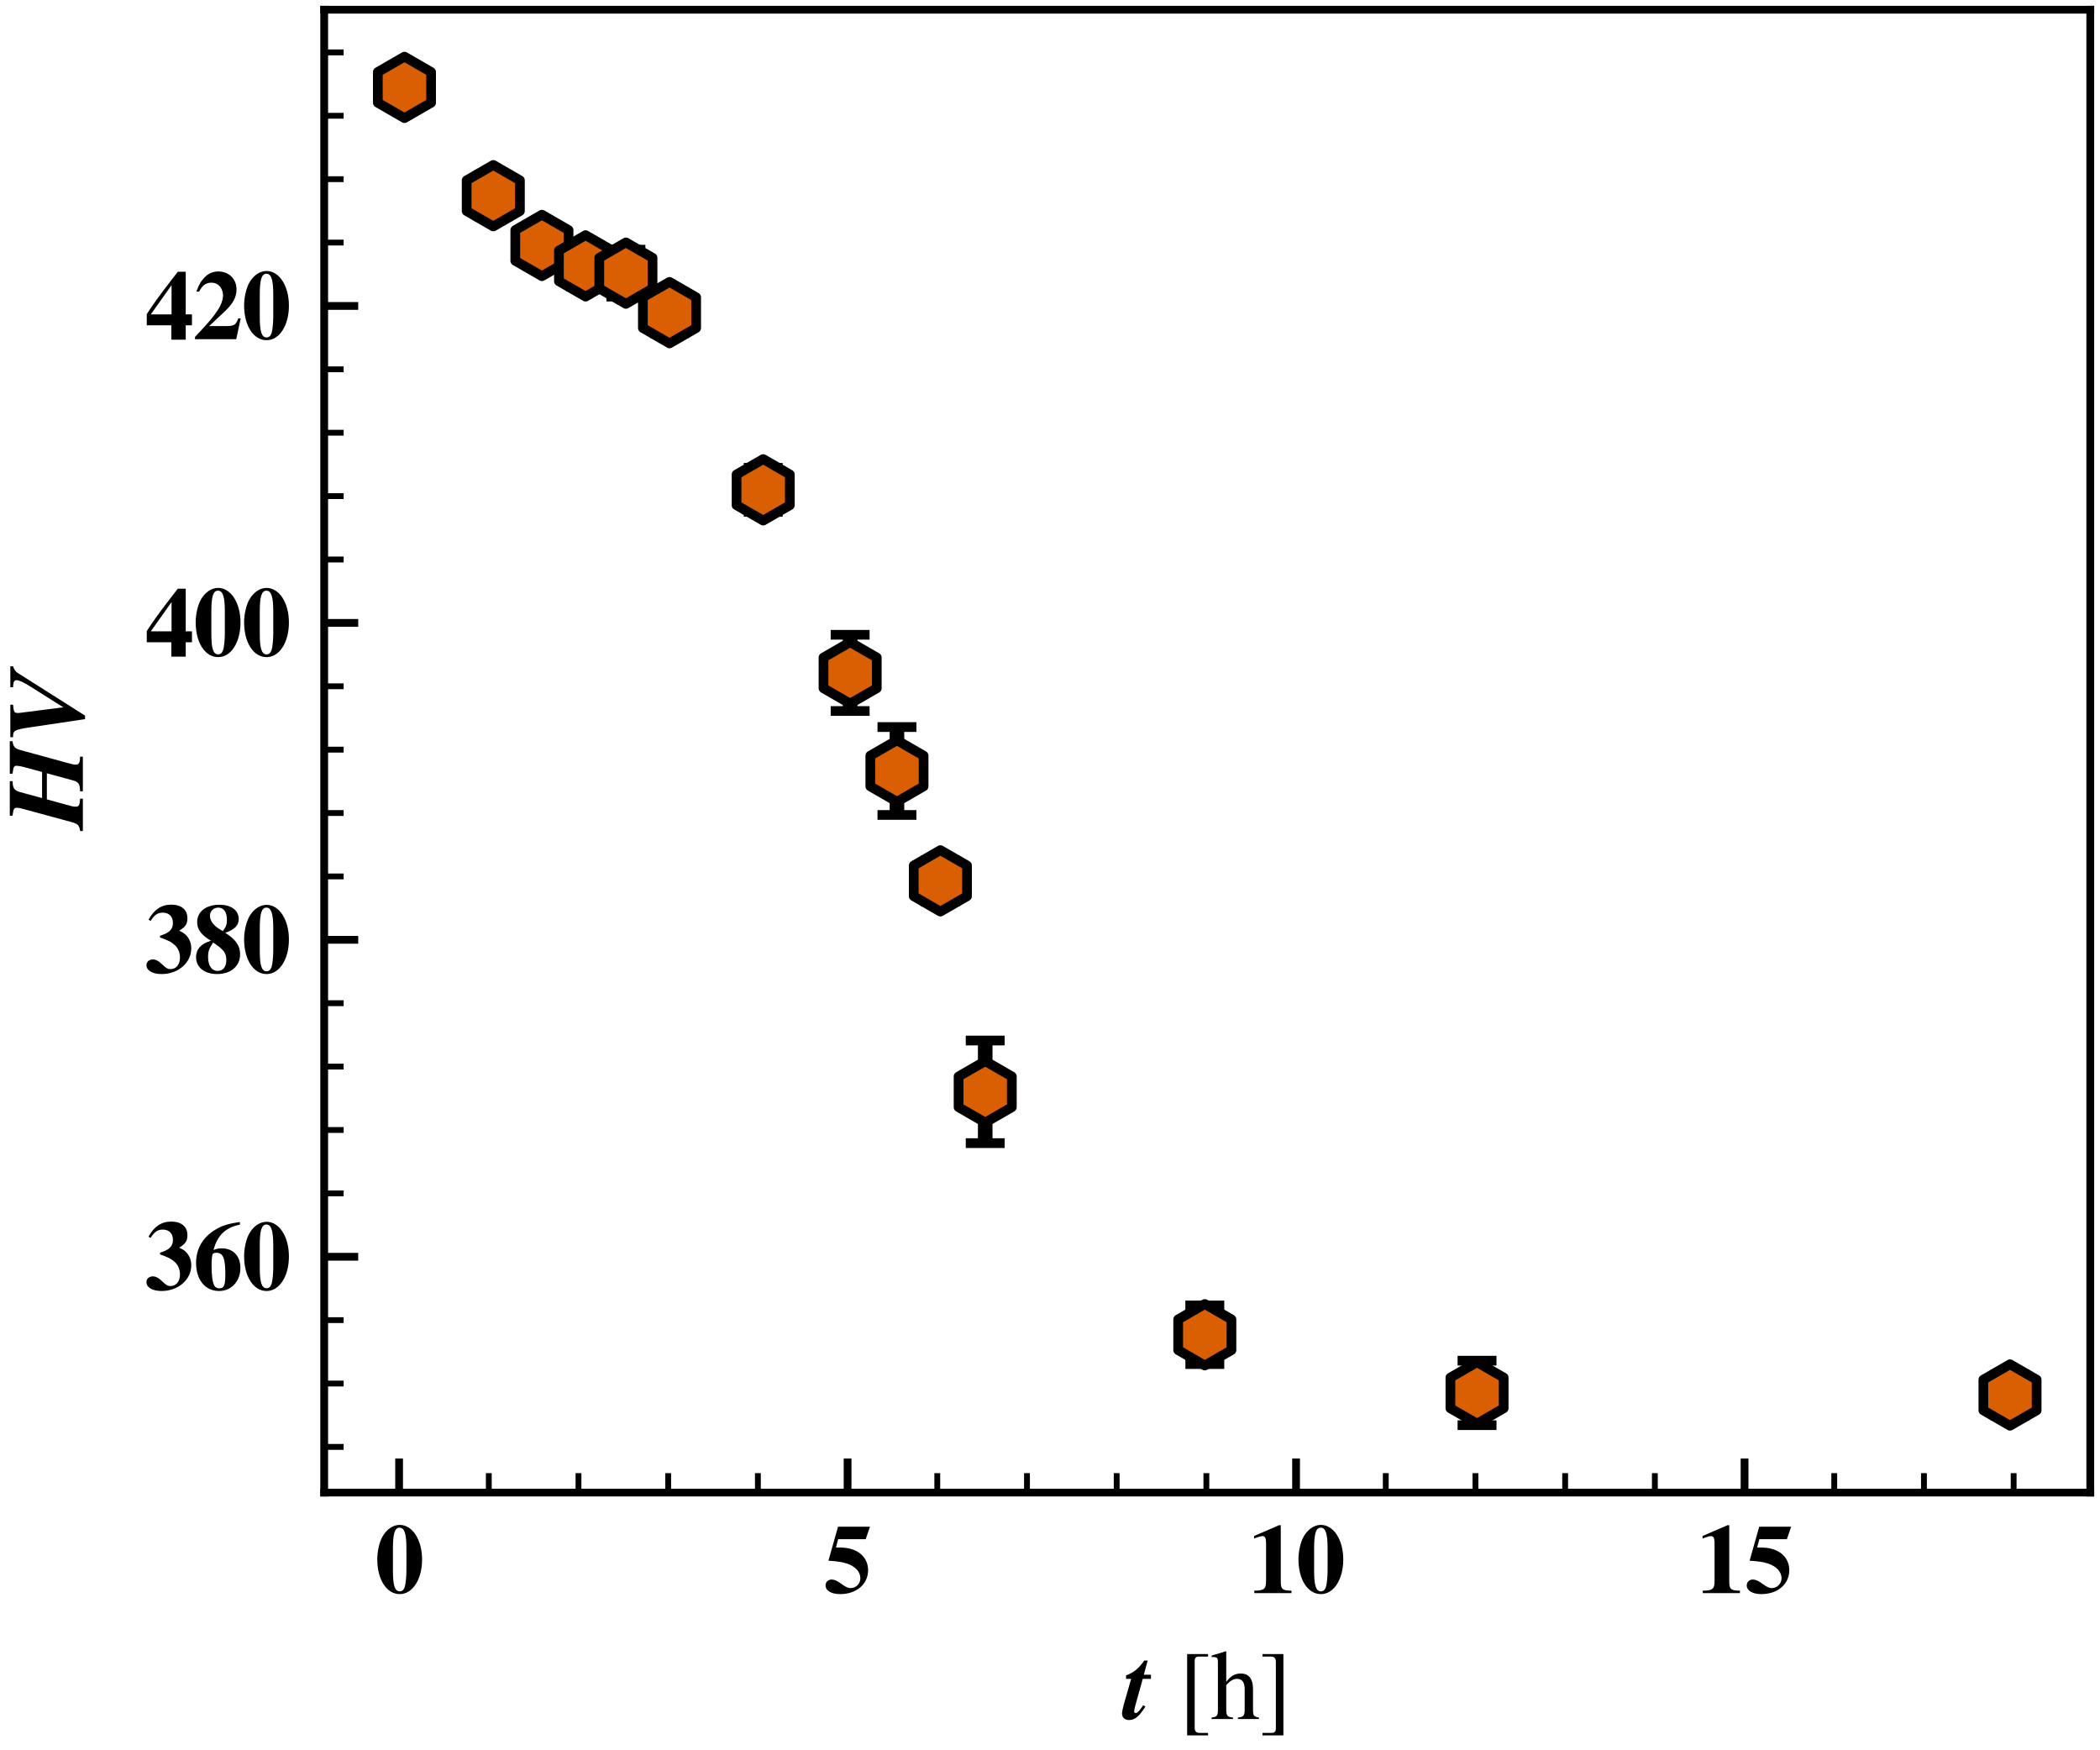 <?xml version="1.0" encoding="utf-8" standalone="no"?>
<!DOCTYPE svg PUBLIC "-//W3C//DTD SVG 1.1//EN"
  "http://www.w3.org/Graphics/SVG/1.1/DTD/svg11.dtd">
<svg xmlns:xlink="http://www.w3.org/1999/xlink" width="216pt" height="180pt" viewBox="0 0 216 180" xmlns="http://www.w3.org/2000/svg" version="1.1">
 <defs>
  <style type="text/css">*{stroke-linejoin: round; stroke-linecap: butt}</style>
 </defs>
 <g id="figure_1">
  <g id="patch_1">
   <path d="M 0 180 
L 216 180 
L 216 0 
L 0 0 
z
" style="fill: #ffffff"/>
  </g>
  <g id="axes_1">
   <g id="patch_2">
    <path d="M 33.345 153.498 
L 215 153.498 
L 215 1 
L 33.345 1 
z
" style="fill: #ffffff"/>
   </g>
   <g id="matplotlib.axis_1">
    <g id="xtick_1">
     <g id="line2d_1">
      <defs>
       <path id="m4f417317f6" d="M 0 0 
L 0 -3.5 
" style="stroke: #000000; stroke-width: 0.8"/>
      </defs>
      <g>
       <use xlink:href="#m4f417317f6" x="41.05" y="153.498" style="stroke: #000000; stroke-width: 0.8"/>
      </g>
     </g>
     <g id="text_1">
      <!-- $\mathdefault{0}$ -->
      <g transform="translate(38.56 163.837) scale(0.1 -0.1)">
       <defs>
        <path id="TeXGyreTermesX-Bold-30" d="M 3046 2166 
C 3046 3440 2426 4403 1600 4403 
C 1184 4403 762 4123 499 3664 
C 294 3313 154 2714 154 2185 
C 154 873 755 -64 1606 -64 
C 2432 -64 3046 886 3046 2166 
z
M 2035 1434 
C 2035 1058 1984 561 1926 389 
C 1856 203 1754 114 1606 114 
C 1286 114 1165 491 1165 1434 
L 1165 2892 
C 1165 3855 1286 4224 1594 4224 
C 1907 4224 2035 3829 2035 2892 
L 2035 1434 
z
" transform="scale(0.016)"/>
       </defs>
       <use xlink:href="#TeXGyreTermesX-Bold-30" transform="scale(0.996)"/>
      </g>
     </g>
    </g>
    <g id="xtick_2">
     <g id="line2d_2">
      <g>
       <use xlink:href="#m4f417317f6" x="87.18" y="153.498" style="stroke: #000000; stroke-width: 0.8"/>
      </g>
     </g>
     <g id="text_2">
      <!-- $\mathdefault{5}$ -->
      <g transform="translate(84.69 163.837) scale(0.1 -0.1)">
       <defs>
        <path id="TeXGyreTermesX-Bold-35" d="M 3008 4288 
L 947 4288 
L 326 2093 
C 934 2049 1197 2010 1478 1921 
C 2048 1743 2387 1381 2387 960 
C 2387 604 2106 324 1747 324 
C 1600 324 1427 400 1171 591 
C 896 795 704 877 538 877 
C 307 877 141 718 141 496 
C 141 159 512 -64 1082 -64 
C 2138 -64 2886 575 2886 1476 
C 2886 2140 2477 2652 1779 2850 
C 1536 2920 1338 2946 813 2946 
L 954 3481 
L 2733 3481 
L 3008 4288 
z
" transform="scale(0.016)"/>
       </defs>
       <use xlink:href="#TeXGyreTermesX-Bold-35" transform="scale(0.996)"/>
      </g>
     </g>
    </g>
    <g id="xtick_3">
     <g id="line2d_3">
      <g>
       <use xlink:href="#m4f417317f6" x="133.31" y="153.498" style="stroke: #000000; stroke-width: 0.8"/>
      </g>
     </g>
     <g id="text_3">
      <!-- $\mathdefault{10}$ -->
      <g transform="translate(128.329 163.837) scale(0.1 -0.1)">
       <defs>
        <path id="TeXGyreTermesX-Bold-31" d="M 2829 0 
L 2829 159 
C 2246 159 2138 255 2138 746 
L 2138 4384 
L 2029 4384 
L 416 3686 
L 416 3521 
C 474 3540 525 3559 544 3572 
C 717 3635 877 3680 960 3680 
C 1120 3680 1190 3540 1190 3241 
L 1190 790 
C 1190 267 1062 159 429 159 
L 429 0 
L 2829 0 
z
" transform="scale(0.016)"/>
       </defs>
       <use xlink:href="#TeXGyreTermesX-Bold-31" transform="scale(0.996)"/>
       <use xlink:href="#TeXGyreTermesX-Bold-30" transform="translate(49.813 0) scale(0.996)"/>
      </g>
     </g>
    </g>
    <g id="xtick_4">
     <g id="line2d_4">
      <g>
       <use xlink:href="#m4f417317f6" x="179.44" y="153.498" style="stroke: #000000; stroke-width: 0.8"/>
      </g>
     </g>
     <g id="text_4">
      <!-- $\mathdefault{15}$ -->
      <g transform="translate(174.459 163.837) scale(0.1 -0.1)">
       <use xlink:href="#TeXGyreTermesX-Bold-31" transform="scale(0.996)"/>
       <use xlink:href="#TeXGyreTermesX-Bold-35" transform="translate(49.813 0) scale(0.996)"/>
      </g>
     </g>
    </g>
    <g id="xtick_5">
     <g id="line2d_5">
      <defs>
       <path id="m566b53b9c7" d="M 0 0 
L 0 -2 
" style="stroke: #000000; stroke-width: 0.6"/>
      </defs>
      <g>
       <use xlink:href="#m566b53b9c7" x="50.276" y="153.498" style="stroke: #000000; stroke-width: 0.6"/>
      </g>
     </g>
    </g>
    <g id="xtick_6">
     <g id="line2d_6">
      <g>
       <use xlink:href="#m566b53b9c7" x="59.502" y="153.498" style="stroke: #000000; stroke-width: 0.6"/>
      </g>
     </g>
    </g>
    <g id="xtick_7">
     <g id="line2d_7">
      <g>
       <use xlink:href="#m566b53b9c7" x="68.728" y="153.498" style="stroke: #000000; stroke-width: 0.6"/>
      </g>
     </g>
    </g>
    <g id="xtick_8">
     <g id="line2d_8">
      <g>
       <use xlink:href="#m566b53b9c7" x="77.954" y="153.498" style="stroke: #000000; stroke-width: 0.6"/>
      </g>
     </g>
    </g>
    <g id="xtick_9">
     <g id="line2d_9">
      <g>
       <use xlink:href="#m566b53b9c7" x="96.406" y="153.498" style="stroke: #000000; stroke-width: 0.6"/>
      </g>
     </g>
    </g>
    <g id="xtick_10">
     <g id="line2d_10">
      <g>
       <use xlink:href="#m566b53b9c7" x="105.632" y="153.498" style="stroke: #000000; stroke-width: 0.6"/>
      </g>
     </g>
    </g>
    <g id="xtick_11">
     <g id="line2d_11">
      <g>
       <use xlink:href="#m566b53b9c7" x="114.858" y="153.498" style="stroke: #000000; stroke-width: 0.6"/>
      </g>
     </g>
    </g>
    <g id="xtick_12">
     <g id="line2d_12">
      <g>
       <use xlink:href="#m566b53b9c7" x="124.084" y="153.498" style="stroke: #000000; stroke-width: 0.6"/>
      </g>
     </g>
    </g>
    <g id="xtick_13">
     <g id="line2d_13">
      <g>
       <use xlink:href="#m566b53b9c7" x="142.536" y="153.498" style="stroke: #000000; stroke-width: 0.6"/>
      </g>
     </g>
    </g>
    <g id="xtick_14">
     <g id="line2d_14">
      <g>
       <use xlink:href="#m566b53b9c7" x="151.762" y="153.498" style="stroke: #000000; stroke-width: 0.6"/>
      </g>
     </g>
    </g>
    <g id="xtick_15">
     <g id="line2d_15">
      <g>
       <use xlink:href="#m566b53b9c7" x="160.988" y="153.498" style="stroke: #000000; stroke-width: 0.6"/>
      </g>
     </g>
    </g>
    <g id="xtick_16">
     <g id="line2d_16">
      <g>
       <use xlink:href="#m566b53b9c7" x="170.214" y="153.498" style="stroke: #000000; stroke-width: 0.6"/>
      </g>
     </g>
    </g>
    <g id="xtick_17">
     <g id="line2d_17">
      <g>
       <use xlink:href="#m566b53b9c7" x="188.666" y="153.498" style="stroke: #000000; stroke-width: 0.6"/>
      </g>
     </g>
    </g>
    <g id="xtick_18">
     <g id="line2d_18">
      <g>
       <use xlink:href="#m566b53b9c7" x="197.892" y="153.498" style="stroke: #000000; stroke-width: 0.6"/>
      </g>
     </g>
    </g>
    <g id="xtick_19">
     <g id="line2d_19">
      <g>
       <use xlink:href="#m566b53b9c7" x="207.118" y="153.498" style="stroke: #000000; stroke-width: 0.6"/>
      </g>
     </g>
    </g>
    <g id="text_5">
     <!-- $t$ [h] -->
     <g transform="translate(115.52 176.838) scale(0.1 -0.1)">
      <defs>
       <path id="NewTXBMI-74" d="M 1440 837 
L 1299 926 
C 1082 588 915 415 813 415 
C 762 415 710 460 710 511 
C 710 632 826 1073 1056 1864 
L 1267 2624 
L 1798 2624 
L 1798 2893 
L 1338 2893 
L 1587 3808 
L 1363 3808 
C 1018 3303 698 3037 192 2848 
L 192 2624 
L 518 2624 
L 83 1105 
C -13 773 -70 499 -70 383 
C -70 135 109 -32 378 -32 
C 762 -32 1018 180 1440 837 
z
" transform="scale(0.016)"/>
       <path id="TeXGyreTermesX-Regular-5b" d="M 1914 -1024 
L 1914 -864 
L 1363 -864 
C 1152 -864 1050 -756 1050 -531 
L 1050 3781 
C 1050 3981 1133 4064 1338 4064 
L 1914 4064 
L 1914 4224 
L 563 4224 
L 563 -1024 
L 1914 -1024 
z
" transform="scale(0.016)"/>
       <path id="TeXGyreTermesX-Regular-68" d="M 3117 32 
L 3117 128 
C 2771 192 2733 243 2733 684 
L 2733 1954 
C 2733 2625 2464 2970 1946 2970 
C 1568 2970 1299 2816 1005 2432 
L 1005 4390 
L 973 4409 
C 755 4332 595 4281 237 4179 
L 64 4128 
L 64 4026 
C 90 4032 109 4032 141 4032 
C 416 4032 467 3980 467 3705 
L 467 686 
C 467 237 429 179 58 128 
L 58 32 
L 1440 32 
L 1440 128 
C 1069 166 1005 243 1005 684 
L 1005 2222 
C 1274 2516 1466 2624 1715 2624 
C 2035 2624 2195 2395 2195 1948 
L 2195 684 
C 2195 250 2131 166 1760 128 
L 1760 32 
L 3117 32 
z
" transform="scale(0.016)"/>
       <path id="TeXGyreTermesX-Regular-5d" d="M 1568 -1024 
L 1568 4224 
L 218 4224 
L 218 4064 
L 768 4064 
C 979 4064 1082 3955 1082 3730 
L 1082 -582 
C 1082 -781 992 -864 794 -864 
L 218 -864 
L 218 -1024 
L 1568 -1024 
z
" transform="scale(0.016)"/>
      </defs>
      <use xlink:href="#NewTXBMI-74" transform="scale(0.996)"/>
      <use xlink:href="#TeXGyreTermesX-Regular-5b" transform="translate(56.887 0) scale(0.996)"/>
      <use xlink:href="#TeXGyreTermesX-Regular-68" transform="translate(90.062 0) scale(0.996)"/>
      <use xlink:href="#TeXGyreTermesX-Regular-5d" transform="translate(139.875 0) scale(0.996)"/>
     </g>
    </g>
   </g>
   <g id="matplotlib.axis_2">
    <g id="ytick_1">
     <g id="line2d_20">
      <defs>
       <path id="m16be8ad046" d="M 0 0 
L 3.5 0 
" style="stroke: #000000; stroke-width: 0.8"/>
      </defs>
      <g>
       <use xlink:href="#m16be8ad046" x="33.345" y="129.245" style="stroke: #000000; stroke-width: 0.8"/>
      </g>
     </g>
     <g id="text_6">
      <!-- $\mathdefault{360}$ -->
      <g transform="translate(14.901 132.665) scale(0.1 -0.1)">
       <defs>
        <path id="TeXGyreTermesX-Bold-33" d="M 2995 1596 
C 2995 1889 2899 2164 2714 2387 
C 2579 2540 2470 2617 2214 2732 
C 2624 2981 2746 3165 2746 3541 
C 2746 4090 2355 4416 1702 4416 
C 1069 4416 589 4097 237 3440 
L 371 3364 
C 614 3753 826 3900 1158 3900 
C 1562 3900 1811 3645 1811 3242 
C 1811 2822 1587 2598 979 2406 
L 979 2297 
C 1510 2112 1722 2004 1952 1786 
C 2150 1601 2266 1314 2266 1007 
C 2266 548 2022 254 1638 254 
C 1485 254 1363 324 1152 528 
C 902 778 710 880 518 880 
C 275 880 102 728 102 510 
C 102 166 493 -64 1082 -64 
C 2150 -64 2995 664 2995 1596 
z
" transform="scale(0.016)"/>
        <path id="TeXGyreTermesX-Bold-36" d="M 3040 1427 
C 3040 2193 2573 2688 1843 2688 
C 1638 2688 1498 2663 1306 2580 
C 1542 3515 2074 4030 3008 4221 
L 3008 4387 
C 2157 4266 1760 4126 1274 3796 
C 557 3307 179 2596 179 1752 
C 179 654 768 -64 1664 -64 
C 2458 -64 3040 564 3040 1427 
z
M 2067 1046 
C 2067 298 1990 108 1677 108 
C 1530 108 1414 172 1350 291 
C 1242 501 1178 964 1178 1553 
C 1178 1946 1216 2307 1261 2339 
C 1312 2377 1402 2402 1491 2402 
C 1920 2402 2067 2054 2067 1046 
z
" transform="scale(0.016)"/>
       </defs>
       <use xlink:href="#TeXGyreTermesX-Bold-33" transform="scale(0.996)"/>
       <use xlink:href="#TeXGyreTermesX-Bold-36" transform="translate(49.813 0) scale(0.996)"/>
       <use xlink:href="#TeXGyreTermesX-Bold-30" transform="translate(99.626 0) scale(0.996)"/>
      </g>
     </g>
    </g>
    <g id="ytick_2">
     <g id="line2d_21">
      <g>
       <use xlink:href="#m16be8ad046" x="33.345" y="96.651" style="stroke: #000000; stroke-width: 0.8"/>
      </g>
     </g>
     <g id="text_7">
      <!-- $\mathdefault{380}$ -->
      <g transform="translate(14.901 100.071) scale(0.1 -0.1)">
       <defs>
        <path id="TeXGyreTermesX-Bold-38" d="M 3021 1212 
C 3021 1768 2746 2164 2061 2597 
C 2675 2815 2931 3075 2931 3483 
C 2931 4051 2445 4409 1683 4409 
C 819 4409 250 3961 250 3292 
C 250 2814 506 2462 1139 2086 
C 774 1965 627 1881 461 1722 
C 275 1543 179 1301 179 1020 
C 179 370 723 -64 1536 -64 
C 2426 -64 3021 447 3021 1212 
z
M 2170 3439 
C 2170 3139 2118 2993 1907 2712 
C 1370 2986 1075 3337 1075 3694 
C 1075 3994 1306 4224 1606 4224 
C 1965 4224 2170 3937 2170 3439 
z
M 2131 829 
C 2131 402 1920 140 1574 140 
C 1184 140 954 478 954 1046 
C 954 1397 1024 1595 1280 1971 
C 1978 1505 2131 1301 2131 829 
z
" transform="scale(0.016)"/>
       </defs>
       <use xlink:href="#TeXGyreTermesX-Bold-33" transform="scale(0.996)"/>
       <use xlink:href="#TeXGyreTermesX-Bold-38" transform="translate(49.813 0) scale(0.996)"/>
       <use xlink:href="#TeXGyreTermesX-Bold-30" transform="translate(99.626 0) scale(0.996)"/>
      </g>
     </g>
    </g>
    <g id="ytick_3">
     <g id="line2d_22">
      <g>
       <use xlink:href="#m16be8ad046" x="33.345" y="64.058" style="stroke: #000000; stroke-width: 0.8"/>
      </g>
     </g>
     <g id="text_8">
      <!-- $\mathdefault{400}$ -->
      <g transform="translate(14.901 67.477) scale(0.1 -0.1)">
       <defs>
        <path id="TeXGyreTermesX-Bold-34" d="M 3040 896 
L 3040 1602 
L 2637 1602 
L 2637 4352 
L 2125 4352 
L 1747 3863 
C 928 2803 506 2219 122 1615 
L 122 896 
L 1709 896 
L 1709 -32 
L 2637 -32 
L 2637 896 
L 3040 896 
z
M 1722 1602 
L 384 1602 
L 1722 3488 
L 1722 1602 
z
" transform="scale(0.016)"/>
       </defs>
       <use xlink:href="#TeXGyreTermesX-Bold-34" transform="scale(0.996)"/>
       <use xlink:href="#TeXGyreTermesX-Bold-30" transform="translate(49.813 0) scale(0.996)"/>
       <use xlink:href="#TeXGyreTermesX-Bold-30" transform="translate(99.626 0) scale(0.996)"/>
      </g>
     </g>
    </g>
    <g id="ytick_4">
     <g id="line2d_23">
      <g>
       <use xlink:href="#m16be8ad046" x="33.345" y="31.464" style="stroke: #000000; stroke-width: 0.8"/>
      </g>
     </g>
     <g id="text_9">
      <!-- $\mathdefault{420}$ -->
      <g transform="translate(14.901 34.884) scale(0.1 -0.1)">
       <defs>
        <path id="TeXGyreTermesX-Bold-32" d="M 3059 1341 
L 2906 1341 
C 2720 884 2643 846 1990 846 
L 1024 846 
L 2061 1824 
C 2566 2301 2790 2726 2790 3210 
C 2790 3889 2298 4373 1606 4373 
C 1286 4373 979 4245 755 4016 
C 506 3768 378 3552 198 3075 
L 378 3075 
C 576 3469 813 3648 1158 3648 
C 1440 3648 1651 3527 1792 3298 
C 1869 3164 1920 2987 1920 2841 
C 1920 2561 1798 2211 1594 1900 
C 1267 1405 1043 1137 109 146 
L 109 0 
L 2771 0 
L 3059 1341 
z
" transform="scale(0.016)"/>
       </defs>
       <use xlink:href="#TeXGyreTermesX-Bold-34" transform="scale(0.996)"/>
       <use xlink:href="#TeXGyreTermesX-Bold-32" transform="translate(49.813 0) scale(0.996)"/>
       <use xlink:href="#TeXGyreTermesX-Bold-30" transform="translate(99.626 0) scale(0.996)"/>
      </g>
     </g>
    </g>
    <g id="ytick_5">
     <g id="line2d_24">
      <defs>
       <path id="mff167ed9d8" d="M 0 0 
L 2 0 
" style="stroke: #000000; stroke-width: 0.6"/>
      </defs>
      <g>
       <use xlink:href="#mff167ed9d8" x="33.345" y="148.801" style="stroke: #000000; stroke-width: 0.6"/>
      </g>
     </g>
    </g>
    <g id="ytick_6">
     <g id="line2d_25">
      <g>
       <use xlink:href="#mff167ed9d8" x="33.345" y="142.282" style="stroke: #000000; stroke-width: 0.6"/>
      </g>
     </g>
    </g>
    <g id="ytick_7">
     <g id="line2d_26">
      <g>
       <use xlink:href="#mff167ed9d8" x="33.345" y="135.764" style="stroke: #000000; stroke-width: 0.6"/>
      </g>
     </g>
    </g>
    <g id="ytick_8">
     <g id="line2d_27">
      <g>
       <use xlink:href="#mff167ed9d8" x="33.345" y="122.726" style="stroke: #000000; stroke-width: 0.6"/>
      </g>
     </g>
    </g>
    <g id="ytick_9">
     <g id="line2d_28">
      <g>
       <use xlink:href="#mff167ed9d8" x="33.345" y="116.207" style="stroke: #000000; stroke-width: 0.6"/>
      </g>
     </g>
    </g>
    <g id="ytick_10">
     <g id="line2d_29">
      <g>
       <use xlink:href="#mff167ed9d8" x="33.345" y="109.689" style="stroke: #000000; stroke-width: 0.6"/>
      </g>
     </g>
    </g>
    <g id="ytick_11">
     <g id="line2d_30">
      <g>
       <use xlink:href="#mff167ed9d8" x="33.345" y="103.17" style="stroke: #000000; stroke-width: 0.6"/>
      </g>
     </g>
    </g>
    <g id="ytick_12">
     <g id="line2d_31">
      <g>
       <use xlink:href="#mff167ed9d8" x="33.345" y="90.133" style="stroke: #000000; stroke-width: 0.6"/>
      </g>
     </g>
    </g>
    <g id="ytick_13">
     <g id="line2d_32">
      <g>
       <use xlink:href="#mff167ed9d8" x="33.345" y="83.614" style="stroke: #000000; stroke-width: 0.6"/>
      </g>
     </g>
    </g>
    <g id="ytick_14">
     <g id="line2d_33">
      <g>
       <use xlink:href="#mff167ed9d8" x="33.345" y="77.095" style="stroke: #000000; stroke-width: 0.6"/>
      </g>
     </g>
    </g>
    <g id="ytick_15">
     <g id="line2d_34">
      <g>
       <use xlink:href="#mff167ed9d8" x="33.345" y="70.576" style="stroke: #000000; stroke-width: 0.6"/>
      </g>
     </g>
    </g>
    <g id="ytick_16">
     <g id="line2d_35">
      <g>
       <use xlink:href="#mff167ed9d8" x="33.345" y="57.539" style="stroke: #000000; stroke-width: 0.6"/>
      </g>
     </g>
    </g>
    <g id="ytick_17">
     <g id="line2d_36">
      <g>
       <use xlink:href="#mff167ed9d8" x="33.345" y="51.02" style="stroke: #000000; stroke-width: 0.6"/>
      </g>
     </g>
    </g>
    <g id="ytick_18">
     <g id="line2d_37">
      <g>
       <use xlink:href="#mff167ed9d8" x="33.345" y="44.501" style="stroke: #000000; stroke-width: 0.6"/>
      </g>
     </g>
    </g>
    <g id="ytick_19">
     <g id="line2d_38">
      <g>
       <use xlink:href="#mff167ed9d8" x="33.345" y="37.983" style="stroke: #000000; stroke-width: 0.6"/>
      </g>
     </g>
    </g>
    <g id="ytick_20">
     <g id="line2d_39">
      <g>
       <use xlink:href="#mff167ed9d8" x="33.345" y="24.945" style="stroke: #000000; stroke-width: 0.6"/>
      </g>
     </g>
    </g>
    <g id="ytick_21">
     <g id="line2d_40">
      <g>
       <use xlink:href="#mff167ed9d8" x="33.345" y="18.427" style="stroke: #000000; stroke-width: 0.6"/>
      </g>
     </g>
    </g>
    <g id="ytick_22">
     <g id="line2d_41">
      <g>
       <use xlink:href="#mff167ed9d8" x="33.345" y="11.908" style="stroke: #000000; stroke-width: 0.6"/>
      </g>
     </g>
    </g>
    <g id="ytick_23">
     <g id="line2d_42">
      <g>
       <use xlink:href="#mff167ed9d8" x="33.345" y="5.389" style="stroke: #000000; stroke-width: 0.6"/>
      </g>
     </g>
    </g>
    <g id="text_10">
     <!-- $HV$ -->
     <g transform="translate(8.523 85.191) rotate(-90) scale(0.11 -0.11)">
      <defs>
       <path id="NewTXBMI-4e" d="M 4205 0 
L 4205 166 
C 3853 166 3738 230 3738 416 
C 3738 512 3763 640 3859 974 
L 3898 1116 
L 4595 3665 
C 4698 4005 4787 4082 5114 4127 
L 5114 4288 
L 3206 4288 
L 3206 4127 
L 3411 4095 
C 3610 4069 3674 4018 3674 3890 
C 3674 3813 3642 3621 3610 3499 
L 3309 2393 
L 1779 2393 
L 2125 3671 
C 2227 4025 2355 4121 2771 4121 
L 2771 4288 
L 742 4288 
L 742 4127 
L 941 4095 
C 1146 4069 1210 4011 1210 3871 
C 1210 3794 1190 3678 1139 3498 
L 358 622 
C 256 288 166 205 -154 160 
L -154 0 
L 1741 0 
L 1741 160 
C 1331 192 1274 230 1274 436 
C 1274 532 1293 647 1357 847 
L 1382 949 
L 1702 2112 
L 3232 2112 
L 2822 607 
C 2733 256 2605 166 2176 166 
L 2176 0 
L 4205 0 
z
" transform="scale(0.016)"/>
       <path id="NewTXBMI-5c" d="M 4576 4096 
L 4576 4256 
L 3347 4256 
L 3347 4096 
L 3507 4083 
C 3686 4064 3763 4006 3763 3885 
C 3763 3745 3635 3470 3386 3075 
L 2170 1148 
L 1843 3706 
C 1837 3745 1837 3777 1837 3809 
C 1837 4025 1888 4057 2323 4096 
L 2323 4256 
L 416 4256 
L 416 4096 
C 813 4096 851 4032 992 3119 
L 1478 -128 
L 1683 -128 
L 4198 3841 
C 4282 3961 4397 4038 4576 4096 
z
" transform="scale(0.016)"/>
      </defs>
      <use xlink:href="#NewTXBMI-4e" transform="scale(0.996)"/>
      <use xlink:href="#NewTXBMI-5c" transform="translate(78.605 0) scale(0.996)"/>
     </g>
    </g>
   </g>
   <g id="LineCollection_1">
    <path d="M 41.602 10.041 
L 41.602 7.932 
" clip-path="url(#p9a41a7ff44)" style="fill: none; stroke: #000000; stroke-width: 1.5"/>
    <path d="M 50.738 22.235 
L 50.738 18.015 
" clip-path="url(#p9a41a7ff44)" style="fill: none; stroke: #000000; stroke-width: 1.5"/>
    <path d="M 55.74 27.2 
L 55.74 23.283 
" clip-path="url(#p9a41a7ff44)" style="fill: none; stroke: #000000; stroke-width: 1.5"/>
    <path d="M 60.23 29.454 
L 60.23 25.234 
" clip-path="url(#p9a41a7ff44)" style="fill: none; stroke: #000000; stroke-width: 1.5"/>
    <path d="M 64.379 30.503 
L 64.379 25.679 
" clip-path="url(#p9a41a7ff44)" style="fill: none; stroke: #000000; stroke-width: 1.5"/>
    <path d="M 68.864 34.264 
L 68.864 30.043 
" clip-path="url(#p9a41a7ff44)" style="fill: none; stroke: #000000; stroke-width: 1.5"/>
    <path d="M 78.5 52.635 
L 78.5 48.114 
" clip-path="url(#p9a41a7ff44)" style="fill: none; stroke: #000000; stroke-width: 1.5"/>
    <path d="M 87.443 73.119 
L 87.443 65.282 
" clip-path="url(#p9a41a7ff44)" style="fill: none; stroke: #000000; stroke-width: 1.5"/>
    <path d="M 92.258 83.812 
L 92.258 74.769 
" clip-path="url(#p9a41a7ff44)" style="fill: none; stroke: #000000; stroke-width: 1.5"/>
    <path d="M 96.725 92.698 
L 96.725 88.477 
" clip-path="url(#p9a41a7ff44)" style="fill: none; stroke: #000000; stroke-width: 1.5"/>
    <path d="M 101.336 117.56 
L 101.336 107.009 
" clip-path="url(#p9a41a7ff44)" style="fill: none; stroke: #000000; stroke-width: 1.5"/>
    <path d="M 123.924 140.282 
L 123.924 134.252 
" clip-path="url(#p9a41a7ff44)" style="fill: none; stroke: #000000; stroke-width: 1.5"/>
    <path d="M 151.924 146.566 
L 151.924 139.935 
" clip-path="url(#p9a41a7ff44)" style="fill: none; stroke: #000000; stroke-width: 1.5"/>
    <path d="M 206.743 145.573 
L 206.743 141.351 
" clip-path="url(#p9a41a7ff44)" style="fill: none; stroke: #000000; stroke-width: 1.5"/>
   </g>
   <g id="line2d_43">
    <defs>
     <path id="ma0ef8249df" d="M 2 0 
L -2 -0 
" style="stroke: #000000"/>
    </defs>
    <g clip-path="url(#p9a41a7ff44)">
     <use xlink:href="#ma0ef8249df" x="41.602" y="10.041" style="stroke: #000000"/>
     <use xlink:href="#ma0ef8249df" x="50.738" y="22.235" style="stroke: #000000"/>
     <use xlink:href="#ma0ef8249df" x="55.74" y="27.2" style="stroke: #000000"/>
     <use xlink:href="#ma0ef8249df" x="60.23" y="29.454" style="stroke: #000000"/>
     <use xlink:href="#ma0ef8249df" x="64.379" y="30.503" style="stroke: #000000"/>
     <use xlink:href="#ma0ef8249df" x="68.864" y="34.264" style="stroke: #000000"/>
     <use xlink:href="#ma0ef8249df" x="78.5" y="52.635" style="stroke: #000000"/>
     <use xlink:href="#ma0ef8249df" x="87.443" y="73.119" style="stroke: #000000"/>
     <use xlink:href="#ma0ef8249df" x="92.258" y="83.812" style="stroke: #000000"/>
     <use xlink:href="#ma0ef8249df" x="96.725" y="92.698" style="stroke: #000000"/>
     <use xlink:href="#ma0ef8249df" x="101.336" y="117.56" style="stroke: #000000"/>
     <use xlink:href="#ma0ef8249df" x="123.924" y="140.282" style="stroke: #000000"/>
     <use xlink:href="#ma0ef8249df" x="151.924" y="146.566" style="stroke: #000000"/>
     <use xlink:href="#ma0ef8249df" x="206.743" y="145.573" style="stroke: #000000"/>
    </g>
   </g>
   <g id="line2d_44">
    <g clip-path="url(#p9a41a7ff44)">
     <use xlink:href="#ma0ef8249df" x="41.602" y="7.932" style="stroke: #000000"/>
     <use xlink:href="#ma0ef8249df" x="50.738" y="18.015" style="stroke: #000000"/>
     <use xlink:href="#ma0ef8249df" x="55.74" y="23.283" style="stroke: #000000"/>
     <use xlink:href="#ma0ef8249df" x="60.23" y="25.234" style="stroke: #000000"/>
     <use xlink:href="#ma0ef8249df" x="64.379" y="25.679" style="stroke: #000000"/>
     <use xlink:href="#ma0ef8249df" x="68.864" y="30.043" style="stroke: #000000"/>
     <use xlink:href="#ma0ef8249df" x="78.5" y="48.114" style="stroke: #000000"/>
     <use xlink:href="#ma0ef8249df" x="87.443" y="65.282" style="stroke: #000000"/>
     <use xlink:href="#ma0ef8249df" x="92.258" y="74.769" style="stroke: #000000"/>
     <use xlink:href="#ma0ef8249df" x="96.725" y="88.477" style="stroke: #000000"/>
     <use xlink:href="#ma0ef8249df" x="101.336" y="107.009" style="stroke: #000000"/>
     <use xlink:href="#ma0ef8249df" x="123.924" y="134.252" style="stroke: #000000"/>
     <use xlink:href="#ma0ef8249df" x="151.924" y="139.935" style="stroke: #000000"/>
     <use xlink:href="#ma0ef8249df" x="206.743" y="141.351" style="stroke: #000000"/>
    </g>
   </g>
   <g id="patch_3">
    <path d="M 33.345 153.498 
L 33.345 1 
" style="fill: none; stroke: #000000; stroke-width: 0.8; stroke-linejoin: miter; stroke-linecap: square"/>
   </g>
   <g id="patch_4">
    <path d="M 215 153.498 
L 215 1 
" style="fill: none; stroke: #000000; stroke-width: 0.8; stroke-linejoin: miter; stroke-linecap: square"/>
   </g>
   <g id="patch_5">
    <path d="M 33.345 153.498 
L 215 153.498 
" style="fill: none; stroke: #000000; stroke-width: 0.8; stroke-linejoin: miter; stroke-linecap: square"/>
   </g>
   <g id="patch_6">
    <path d="M 33.345 1 
L 215 1 
" style="fill: none; stroke: #000000; stroke-width: 0.8; stroke-linejoin: miter; stroke-linecap: square"/>
   </g>
   <g id="PathCollection_1">
    <defs>
     <path id="m17007cb7b8" d="M 0 -3.162 
L -2.739 -1.581 
L -2.739 1.581 
L -0 3.162 
L 2.739 1.581 
L 2.739 -1.581 
z
" style="stroke: #000000"/>
    </defs>
    <g clip-path="url(#p9a41a7ff44)">
     <use xlink:href="#m17007cb7b8" x="41.602" y="8.986" style="fill: #d95f02; stroke: #000000"/>
     <use xlink:href="#m17007cb7b8" x="50.738" y="20.125" style="fill: #d95f02; stroke: #000000"/>
     <use xlink:href="#m17007cb7b8" x="55.74" y="25.241" style="fill: #d95f02; stroke: #000000"/>
     <use xlink:href="#m17007cb7b8" x="60.23" y="27.344" style="fill: #d95f02; stroke: #000000"/>
     <use xlink:href="#m17007cb7b8" x="64.379" y="28.091" style="fill: #d95f02; stroke: #000000"/>
     <use xlink:href="#m17007cb7b8" x="68.864" y="32.153" style="fill: #d95f02; stroke: #000000"/>
     <use xlink:href="#m17007cb7b8" x="78.5" y="50.375" style="fill: #d95f02; stroke: #000000"/>
     <use xlink:href="#m17007cb7b8" x="87.443" y="69.2" style="fill: #d95f02; stroke: #000000"/>
     <use xlink:href="#m17007cb7b8" x="92.258" y="79.291" style="fill: #d95f02; stroke: #000000"/>
     <use xlink:href="#m17007cb7b8" x="96.725" y="90.588" style="fill: #d95f02; stroke: #000000"/>
     <use xlink:href="#m17007cb7b8" x="101.336" y="112.284" style="fill: #d95f02; stroke: #000000"/>
     <use xlink:href="#m17007cb7b8" x="123.924" y="137.267" style="fill: #d95f02; stroke: #000000"/>
     <use xlink:href="#m17007cb7b8" x="151.924" y="143.25" style="fill: #d95f02; stroke: #000000"/>
     <use xlink:href="#m17007cb7b8" x="206.743" y="143.462" style="fill: #d95f02; stroke: #000000"/>
    </g>
   </g>
  </g>
 </g>
 <defs>
  <clipPath id="p9a41a7ff44">
   <rect x="33.345" y="1" width="181.655" height="152.498"/>
  </clipPath>
 </defs>
</svg>
